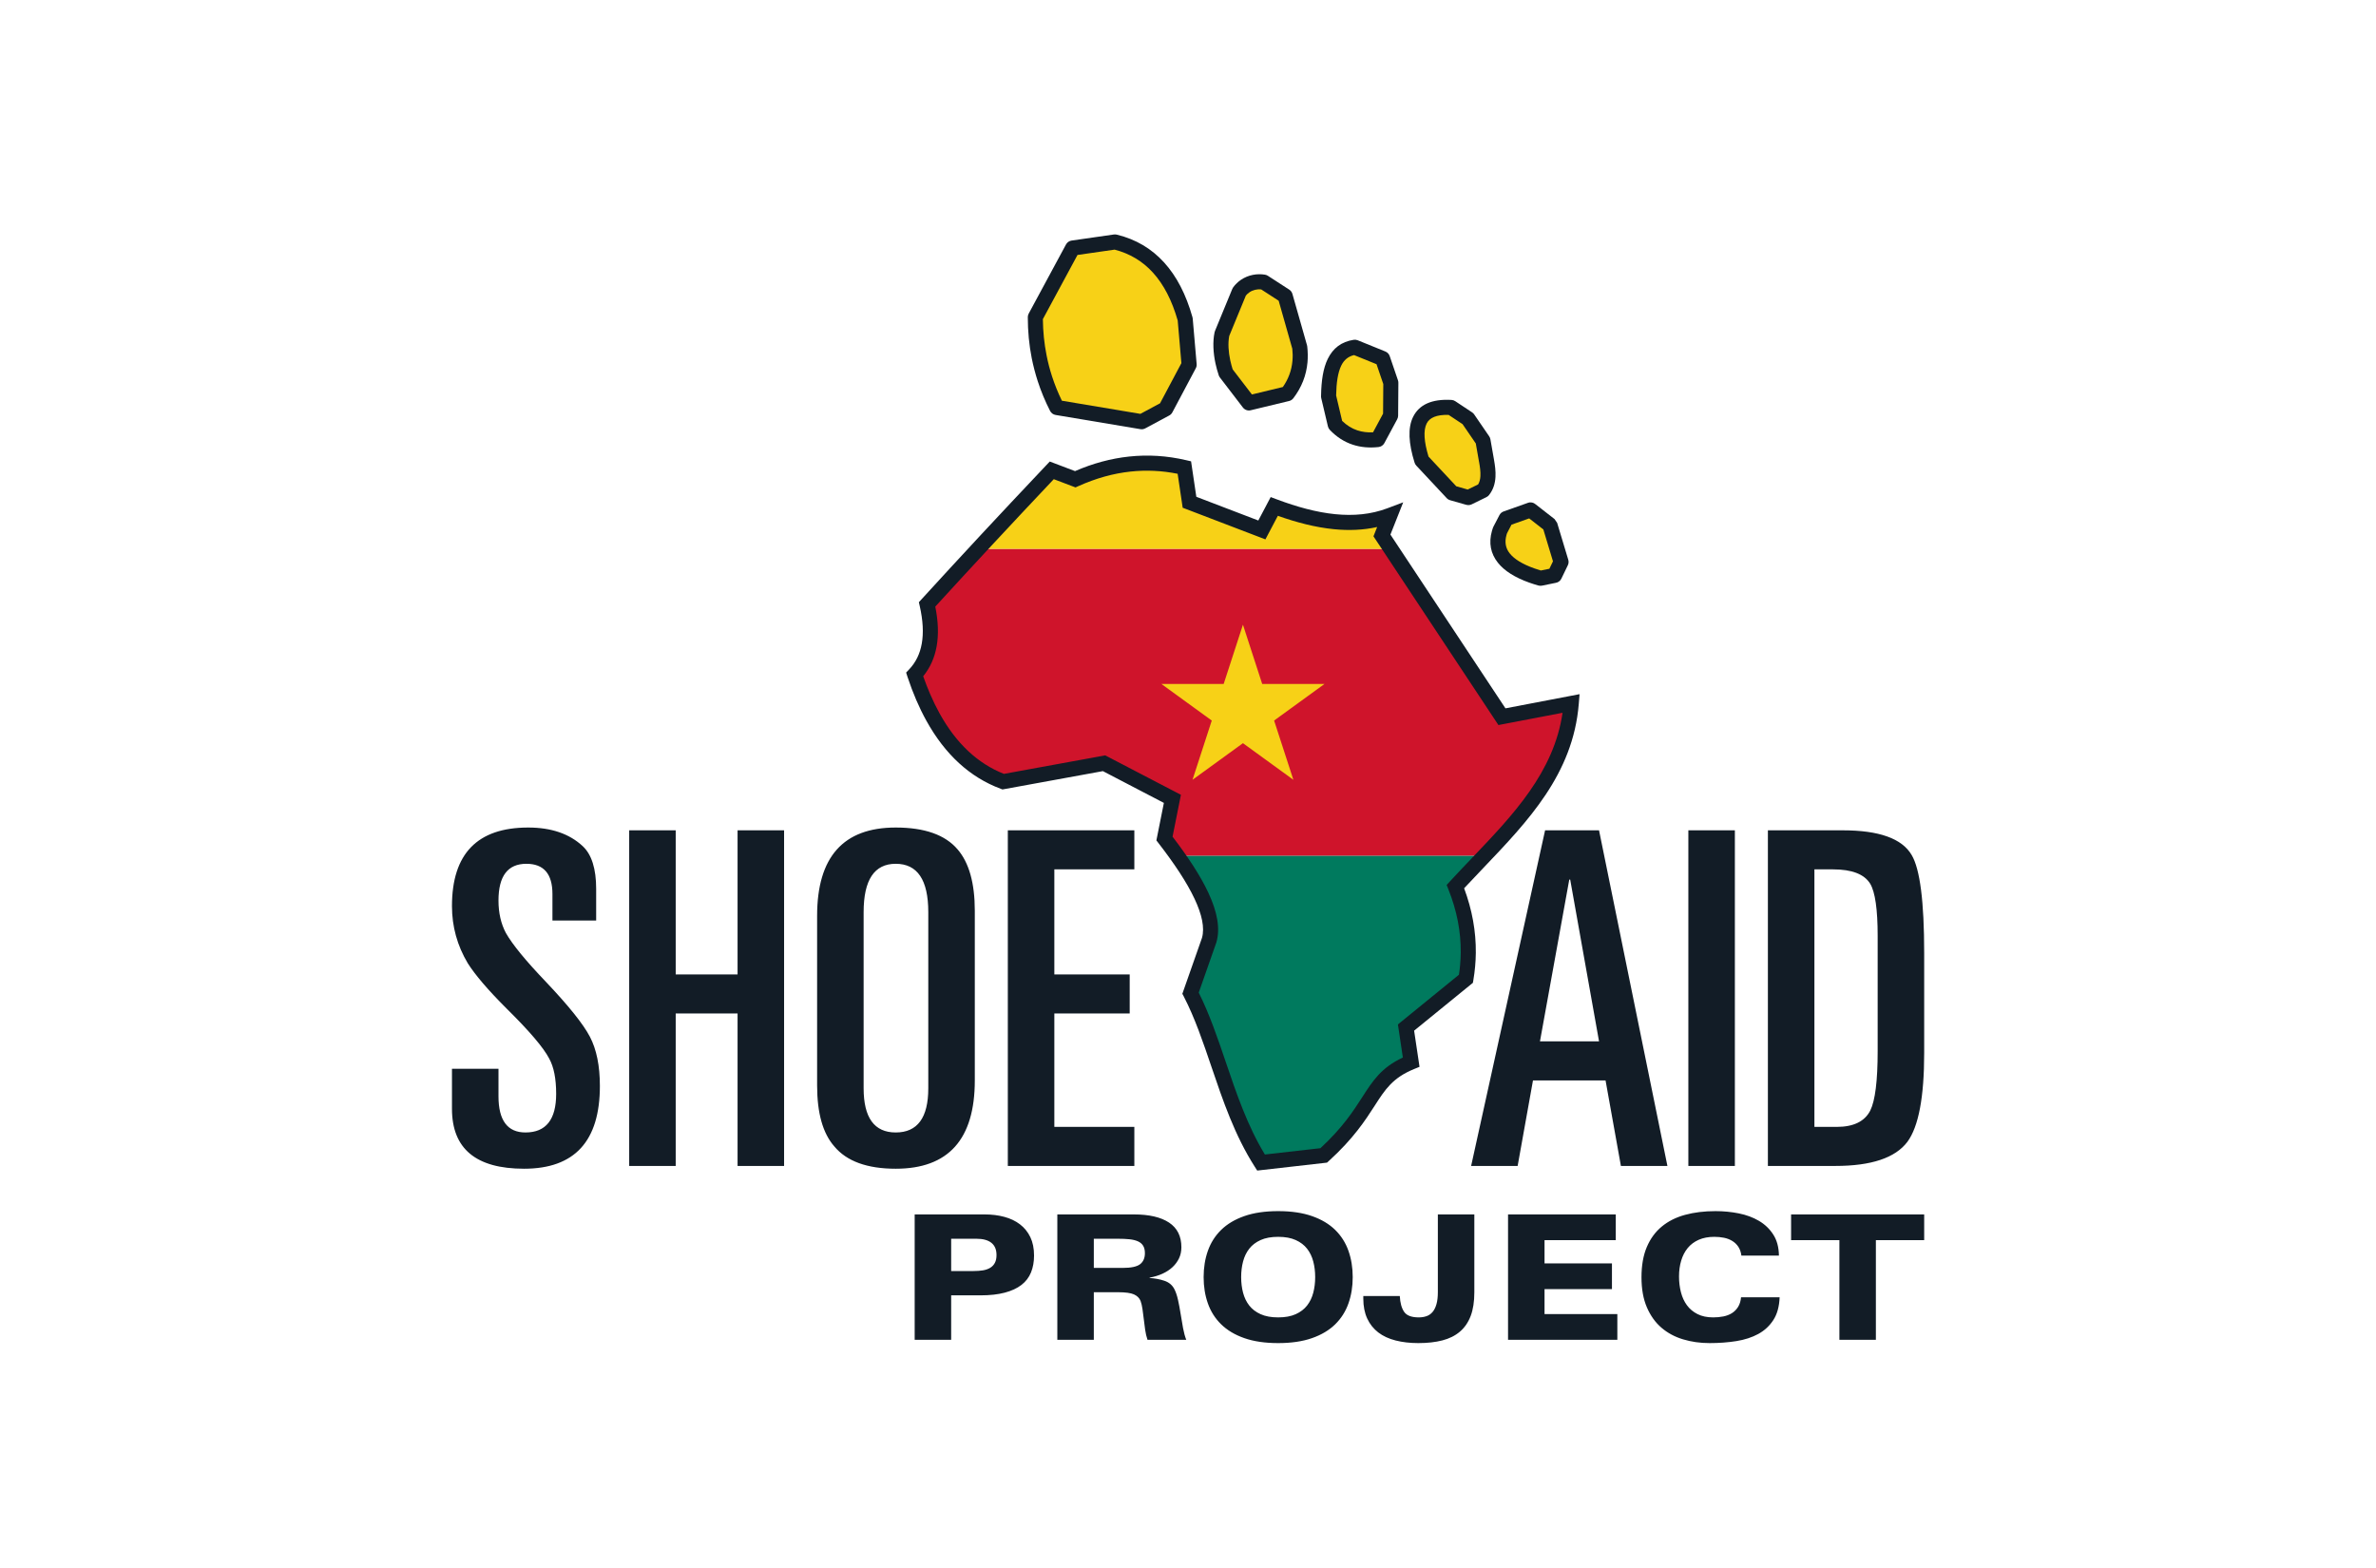 <svg width="2250" height="1485" viewBox="0 0 2250 1485" fill="none" xmlns="http://www.w3.org/2000/svg">
<g filter="url(#filter0_d)">
<path d="M428 1046.07V1008.21H472.049V1034.19C472.049 1057.08 480.564 1068.52 497.597 1068.52C516.978 1068.52 526.669 1056.34 526.669 1031.98C526.669 1017.6 524.467 1006.45 520.062 998.525C514.776 988.253 501.268 972.405 479.537 950.98C462.211 933.663 450.024 919.428 442.977 908.276C432.992 891.547 428 873.497 428 854.126C428 804.525 452.08 779.725 500.24 779.725C521.97 779.725 539.149 785.595 551.777 797.334C560.293 805.259 564.551 818.76 564.551 837.837V867.774H523.145V842.679C523.145 823.602 514.923 814.064 498.478 814.064C480.859 814.064 472.049 825.657 472.049 848.843C472.049 860.583 474.398 870.855 479.096 879.66C485.263 890.519 497.89 905.928 516.978 925.886C538.415 948.484 552.291 965.801 558.604 977.835C564.918 989.868 568.074 1005.42 568.074 1024.5C568.074 1076.74 544.142 1102.86 496.275 1102.86C450.758 1102.86 428 1083.93 428 1046.07L428 1046.07ZM595.825 1100.22V782.366H639.874V918.842H698.459V782.366H742.507V1100.22H698.459V955.822H639.874V1100.22H595.825V1100.22ZM817.831 859.85V1026.7C817.831 1054.58 827.962 1068.52 848.224 1068.52C868.78 1068.52 879.058 1054.58 879.058 1026.7V859.85C879.058 829.325 868.78 814.064 848.224 814.064C827.962 814.064 817.831 829.325 817.831 859.85ZM773.782 1024.06V863.371C773.782 807.607 798.596 779.725 848.225 779.725C875.535 779.725 895.063 786.623 906.81 800.417C917.675 813.037 923.108 832.408 923.108 858.529V1019.22C923.108 1074.98 898.146 1102.86 848.225 1102.86C821.209 1102.86 801.827 1095.82 790.081 1081.73C779.216 1069.41 773.783 1050.18 773.783 1024.06H773.782ZM954.381 1100.22V782.367H1074.19V819.348H998.43V918.842H1069.79V955.822H998.43V1063.24H1074.19V1100.22H954.381V1100.22ZM1393.11 1100.22L1463.15 782.367H1514.24L1578.99 1100.22H1534.95L1520.41 1019.22H1451.69L1437.16 1100.22H1393.11H1393.11ZM1486.05 829.033L1458.3 982.237H1514.24L1486.93 829.033H1486.05V829.033ZM1598.82 1100.22V782.367H1642.87V1100.22H1598.82V1100.22ZM1718.19 819.348V1063.24H1739.33C1755.19 1063.24 1765.76 1058.11 1771.05 1047.83C1775.74 1038.44 1778.09 1019.66 1778.09 991.483V882.303C1778.09 857.355 1775.74 840.919 1771.05 832.995C1765.47 823.897 1753.72 819.348 1735.81 819.348H1718.19V819.348ZM1674.14 1100.22V782.367H1745.06C1779.42 782.367 1801.15 790.144 1810.25 805.699C1818.18 818.907 1822.14 849.871 1822.14 898.591V993.243C1822.14 1034.92 1816.86 1062.95 1806.29 1077.33C1794.83 1092.59 1772.07 1100.22 1738.01 1100.22H1674.14L1674.14 1100.22Z" fill="#121C26"/>
<path d="M900.725 1199.75H921.95C925.24 1199.75 928.203 1199.53 930.835 1199.1C933.468 1198.66 935.744 1197.86 937.663 1196.71C939.583 1195.56 941.064 1194 942.106 1192.02C943.148 1190.05 943.669 1187.58 943.669 1184.62C943.669 1179.47 942.052 1175.61 938.815 1173.03C935.579 1170.45 930.835 1169.17 924.582 1169.17H900.725V1199.75V1199.75ZM866.171 1146.14H932.48C939.172 1146.14 945.37 1146.91 951.073 1148.45C956.778 1149.98 961.714 1152.34 965.882 1155.52C970.05 1158.7 973.314 1162.73 975.672 1167.6C978.031 1172.48 979.21 1178.32 979.21 1185.12C979.21 1191.04 978.25 1196.35 976.33 1201.07C974.411 1205.78 971.394 1209.73 967.281 1212.91C963.167 1216.09 957.902 1218.53 951.485 1220.23C945.068 1221.93 937.417 1222.78 928.532 1222.78H900.725V1264.88H866.171V1146.14V1146.14ZM1035.81 1196.79H1063.29C1071.19 1196.79 1076.64 1195.61 1079.66 1193.26C1082.68 1190.9 1084.19 1187.42 1084.19 1182.82C1084.19 1179.97 1083.64 1177.64 1082.54 1175.83C1081.44 1174.02 1079.8 1172.62 1077.6 1171.63C1075.41 1170.65 1072.72 1169.99 1069.54 1169.66C1066.36 1169.33 1062.69 1169.17 1058.52 1169.17H1035.81V1196.79V1196.79ZM1001.26 1146.14H1073.82C1088.19 1146.14 1099.27 1148.72 1107.06 1153.87C1114.84 1159.03 1118.74 1166.81 1118.74 1177.22C1118.74 1181.06 1118 1184.54 1116.52 1187.67C1115.04 1190.79 1112.98 1193.59 1110.35 1196.05C1107.71 1198.52 1104.53 1200.6 1100.8 1202.3C1097.07 1204 1093.02 1205.23 1088.63 1206V1206.33C1093.67 1206.66 1098.34 1207.54 1102.61 1208.96C1106.89 1210.39 1110.02 1212.96 1111.99 1216.69C1113.42 1219.43 1114.6 1222.89 1115.53 1227.05C1116.46 1231.22 1117.29 1235.6 1118 1240.21C1118.71 1244.81 1119.48 1249.31 1120.3 1253.69C1121.12 1258.08 1122.14 1261.81 1123.35 1264.87H1086.65C1085.67 1262.02 1084.93 1258.87 1084.43 1255.42C1083.94 1251.97 1083.5 1248.57 1083.12 1245.22C1082.73 1241.88 1082.32 1238.7 1081.88 1235.69C1081.44 1232.67 1080.84 1230.12 1080.07 1228.04C1078.97 1225.3 1076.89 1223.24 1073.82 1221.87C1070.75 1220.5 1065.76 1219.82 1058.85 1219.82H1035.81V1264.87H1001.26V1146.14L1001.26 1146.14ZM1175.34 1205.51C1175.34 1210.77 1175.94 1215.71 1177.15 1220.31C1178.36 1224.91 1180.3 1228.94 1182.99 1232.4C1185.68 1235.85 1189.27 1238.59 1193.77 1240.62C1198.27 1242.65 1203.81 1243.66 1210.39 1243.66C1216.97 1243.66 1222.51 1242.65 1227.01 1240.62C1231.5 1238.59 1235.1 1235.85 1237.78 1232.4C1240.47 1228.94 1242.42 1224.91 1243.62 1220.31C1244.83 1215.71 1245.43 1210.77 1245.43 1205.51C1245.43 1200.25 1244.83 1195.31 1243.62 1190.71C1242.42 1186.1 1240.47 1182.08 1237.78 1178.62C1235.1 1175.17 1231.5 1172.43 1227.01 1170.4C1222.51 1168.37 1216.97 1167.36 1210.39 1167.36C1203.81 1167.36 1198.27 1168.37 1193.77 1170.4C1189.27 1172.43 1185.68 1175.17 1182.99 1178.62C1180.3 1182.08 1178.36 1186.1 1177.15 1190.71C1175.94 1195.31 1175.34 1200.25 1175.34 1205.51ZM1139.8 1205.51C1139.8 1196.52 1141.14 1188.21 1143.83 1180.6C1146.52 1172.98 1150.71 1166.37 1156.42 1160.78C1162.12 1155.19 1169.44 1150.83 1178.38 1147.71C1187.32 1144.58 1197.99 1143.02 1210.39 1143.02C1222.78 1143.02 1233.45 1144.58 1242.39 1147.71C1251.33 1150.83 1258.65 1155.19 1264.36 1160.78C1270.06 1166.37 1274.26 1172.98 1276.94 1180.6C1279.63 1188.21 1280.98 1196.52 1280.98 1205.51C1280.98 1214.5 1279.63 1222.8 1276.94 1230.42C1274.26 1238.04 1270.06 1244.65 1264.36 1250.24C1258.65 1255.83 1251.33 1260.19 1242.39 1263.31C1233.45 1266.44 1222.78 1268 1210.39 1268C1197.99 1268 1187.32 1266.44 1178.38 1263.31C1169.44 1260.19 1162.12 1255.83 1156.42 1250.24C1150.71 1244.65 1146.52 1238.04 1143.83 1230.42C1141.14 1222.8 1139.8 1214.5 1139.8 1205.51ZM1396.15 1219.82C1396.15 1228.7 1395 1236.18 1392.7 1242.26C1390.39 1248.35 1386.99 1253.31 1382.5 1257.15C1378 1260.98 1372.46 1263.75 1365.88 1265.45C1359.3 1267.15 1351.73 1268 1343.17 1268C1335.27 1268 1328.09 1267.18 1321.62 1265.53C1315.14 1263.89 1309.66 1261.34 1305.16 1257.89C1300.66 1254.43 1297.18 1250.05 1294.71 1244.73C1292.25 1239.41 1291.01 1233.14 1291.01 1225.9V1223.43H1325.57C1325.89 1229.9 1327.27 1234.89 1329.68 1238.4C1332.09 1241.91 1336.7 1243.66 1343.5 1243.66C1346.13 1243.66 1348.57 1243.28 1350.82 1242.51C1353.07 1241.74 1354.99 1240.43 1356.58 1238.56C1358.17 1236.7 1359.4 1234.23 1360.28 1231.16C1361.16 1228.09 1361.6 1224.26 1361.6 1219.65V1146.14H1396.15V1219.82V1219.82ZM1428.07 1146.14H1530.09V1170.48H1462.63V1192.52H1526.47V1216.86H1462.63V1240.54H1531.57V1264.88H1428.07V1146.14H1428.07ZM1649.05 1185.12C1648.61 1181.83 1647.65 1179.06 1646.17 1176.81C1644.69 1174.57 1642.8 1172.73 1640.49 1171.3C1638.19 1169.88 1635.58 1168.86 1632.68 1168.26C1629.77 1167.66 1626.67 1167.36 1623.38 1167.36C1617.79 1167.36 1612.88 1168.29 1608.65 1170.15C1604.43 1172.02 1600.95 1174.62 1598.21 1177.96C1595.46 1181.31 1593.41 1185.28 1592.04 1189.89C1590.66 1194.49 1589.98 1199.48 1589.98 1204.85C1589.98 1210.11 1590.58 1215.1 1591.79 1219.82C1593 1224.53 1594.89 1228.64 1597.47 1232.15C1600.04 1235.66 1603.39 1238.45 1607.5 1240.54C1611.62 1242.62 1616.58 1243.66 1622.39 1243.66C1625.68 1243.66 1628.87 1243.36 1631.94 1242.76C1635.01 1242.15 1637.72 1241.11 1640.08 1239.63C1642.44 1238.15 1644.39 1236.18 1645.92 1233.71C1647.46 1231.25 1648.39 1228.2 1648.72 1224.59H1685.25C1684.92 1233.36 1682.94 1240.54 1679.32 1246.13C1675.7 1251.72 1670.93 1256.13 1665.01 1259.37C1659.09 1262.6 1652.18 1264.85 1644.28 1266.11C1636.38 1267.37 1627.93 1268 1618.94 1268C1610.05 1268 1601.69 1266.82 1593.85 1264.46C1586 1262.11 1579.18 1258.43 1573.36 1253.45C1567.55 1248.46 1562.94 1242.02 1559.54 1234.12C1556.14 1226.23 1554.44 1216.75 1554.44 1205.67C1554.44 1194.49 1556.11 1184.95 1559.46 1177.06C1562.8 1169.17 1567.52 1162.7 1573.61 1157.66C1579.7 1152.61 1587.05 1148.91 1595.66 1146.55C1604.27 1144.2 1613.89 1143.02 1624.53 1143.02C1632.1 1143.02 1639.45 1143.73 1646.58 1145.16C1653.71 1146.58 1660.07 1148.94 1665.67 1152.23C1671.26 1155.52 1675.79 1159.85 1679.24 1165.22C1682.7 1170.59 1684.48 1177.22 1684.59 1185.12H1649.05V1185.12ZM1741.85 1170.48H1696.11V1146.14H1822.14V1170.48H1776.4V1264.88H1741.85V1170.48V1170.48Z" fill="#121C26"/>
<path fill-rule="evenodd" clip-rule="evenodd" d="M1114.79 806.38H1405.9C1396.64 816.116 1387.28 825.799 1378.22 835.651C1389.83 864.731 1393.15 893.834 1388.18 922.958C1369.27 938.355 1350.37 953.754 1331.46 969.152L1336.34 1001.87C1295.4 1018.63 1303.84 1044.48 1253.53 1090.24C1233.74 1092.5 1213.94 1094.75 1194.14 1097C1161.9 1046.5 1152.3 984.721 1127.42 936.597L1145.04 886.402C1150.77 866.649 1137.76 838.695 1114.79 806.38L1114.79 806.38Z" fill="#007A5E"/>
<path fill-rule="evenodd" clip-rule="evenodd" d="M1317.04 515.763H926.354C909.453 533.987 893.356 551.487 877.93 568.389C884.529 597.457 880.602 619.602 866.15 634.826C883.917 688.188 911.859 722.009 949.976 736.289L1045.51 718.847L1110.22 752.568L1102.72 790.143C1106.99 795.662 1111.02 801.08 1114.79 806.381H1405.9C1445.32 764.952 1482.98 722.56 1487.9 662.208C1466.03 666.389 1444.16 670.571 1422.29 674.754L1317.04 515.764V515.763Z" fill="#CF142B"/>
<path fill-rule="evenodd" clip-rule="evenodd" d="M1317.04 515.764H926.352C948.134 492.277 971.252 467.594 995.995 441.452L1018.23 449.887C1052.59 434.413 1087.03 430.707 1121.55 438.767L1126.43 471.673C1149.27 480.412 1172.1 489.153 1194.94 497.893L1206.68 475.654C1245.82 490.353 1283.08 496.565 1316.19 484.106L1308.66 503.102L1317.04 515.764L1317.04 515.764Z" fill="#F7D117"/>
<path fill-rule="evenodd" clip-rule="evenodd" d="M1374.11 381.883C1379.44 385.42 1384.77 388.956 1390.1 392.494C1394.84 399.411 1399.58 406.329 1404.32 413.247C1405.41 419.465 1406.51 425.684 1407.61 431.903C1409.56 442.53 1410.52 452.782 1404.48 460.415C1399.83 462.69 1395.18 464.964 1390.53 467.24C1385.41 465.781 1380.3 464.321 1375.19 462.863C1365.59 452.6 1356 442.337 1346.41 432.073C1336.06 399.031 1342.68 380.125 1374.11 381.883V381.883Z" fill="#F7D117"/>
<path d="M1378.05 375.926L1394.04 386.538C1394.87 387.083 1395.54 387.77 1396.05 388.545L1410.22 409.22C1410.81 410.09 1411.19 411.044 1411.36 412.018L1411.37 412.017L1414.65 430.672C1414.68 430.818 1414.7 430.961 1414.72 431.106C1415.73 436.728 1416.47 442.3 1416.17 447.673C1415.82 453.886 1414.13 459.707 1410.07 464.833C1409.39 465.7 1408.54 466.364 1407.61 466.818V466.819L1393.66 473.643C1392.01 474.448 1390.21 474.559 1388.57 474.094L1388.57 474.118L1373.23 469.742C1371.8 469.336 1370.59 468.523 1369.71 467.466L1341.17 436.939C1340.42 436.129 1339.89 435.189 1339.58 434.198H1339.58C1333.85 415.923 1333.01 401.174 1338.18 390.768C1343.84 379.388 1355.56 373.693 1374.5 374.752C1375.82 374.824 1377.03 375.247 1378.05 375.927L1378.05 375.926L1378.05 375.926ZM1384.98 397.675L1371.81 388.933C1360.48 388.621 1353.77 391.501 1351 397.088C1347.7 403.714 1348.54 414.4 1352.76 428.408L1379.04 456.525L1389.88 459.618L1399.71 454.813C1401.1 452.535 1401.74 449.839 1401.9 446.89C1402.13 442.871 1401.51 438.346 1400.67 433.684C1400.62 433.503 1400.59 433.319 1400.55 433.133L1397.53 415.988L1384.98 397.675L1384.98 397.675Z" fill="#121C26"/>
<path fill-rule="evenodd" clip-rule="evenodd" d="M1309.24 335.53L1317.07 358.497L1316.85 389.601L1304.65 412.278C1289.44 413.946 1275.8 410.102 1264.46 398.203L1258.13 371.403C1258.48 344.219 1264.49 327.772 1282.98 324.864L1309.24 335.53V335.53Z" fill="#F7D117"/>
<path d="M1316.08 333.445L1323.85 356.204C1324.16 357.141 1324.28 358.097 1324.21 359.023L1323.99 389.63C1323.98 390.842 1323.67 391.981 1323.14 392.979L1323.15 392.986L1310.95 415.663C1309.77 417.848 1307.62 419.173 1305.32 419.391C1296.78 420.315 1288.6 419.671 1280.87 417.096C1273.02 414.484 1265.79 409.947 1259.29 403.125C1258.38 402.169 1257.78 401.024 1257.5 399.824L1257.5 399.826L1251.17 373.025C1250.99 372.261 1250.94 371.497 1251.01 370.755C1251.23 356.405 1253.04 344.697 1257.35 335.899C1262.27 325.85 1270.09 319.674 1281.9 317.818C1283.22 317.614 1284.51 317.785 1285.67 318.254L1285.67 318.238L1311.93 328.903C1314.01 329.745 1315.47 331.454 1316.08 333.445V333.445ZM1309.93 359.699L1303.53 340.929L1282.23 332.277C1276.56 333.647 1272.69 337.008 1270.16 342.163C1266.9 348.824 1265.5 358.418 1265.28 370.55L1270.97 394.623C1275.43 398.952 1280.24 401.864 1285.34 403.562C1289.97 405.101 1294.94 405.685 1300.21 405.459L1309.73 387.754L1309.93 359.699V359.699Z" fill="#121C26"/>
<path fill-rule="evenodd" clip-rule="evenodd" d="M1196.79 263.186L1217.01 276.291L1230.81 324.883C1232.71 341.474 1228.79 356.129 1219.05 368.846L1182.69 377.61L1160.91 349.199C1156.87 337.233 1154.82 323.267 1157.18 312.102L1173.55 272.345C1179.29 264.491 1188.64 261.838 1196.79 263.186H1196.79Z" fill="#F7D117"/>
<path d="M1200.89 257.348L1220.89 270.307C1222.41 271.292 1223.42 272.752 1223.87 274.365L1223.88 274.363L1237.69 322.953C1237.8 323.326 1237.87 323.699 1237.91 324.072H1237.92L1237.92 324.098C1238.2 326.532 1238.36 329.051 1238.4 331.65C1238.44 334.305 1238.36 336.758 1238.17 339.002C1237.06 351.529 1232.58 362.921 1224.73 373.18C1223.63 374.614 1222.1 375.515 1220.46 375.846L1184.36 384.545C1181.53 385.231 1178.67 384.118 1177.01 381.941L1177 381.944L1155.23 353.534C1154.75 352.906 1154.39 352.224 1154.14 351.517L1154.14 351.52L1154.13 351.502C1154.07 351.324 1154.01 351.143 1153.97 350.964C1153.42 349.324 1152.91 347.649 1152.44 345.953C1151.9 343.976 1151.42 342.066 1151.03 340.247C1148.88 330.228 1148.26 319.721 1150.18 310.648C1150.3 310.089 1150.47 309.558 1150.71 309.063L1166.94 269.633C1167.17 269.079 1167.46 268.569 1167.8 268.107L1167.79 268.105C1168.84 266.68 1169.98 265.375 1171.22 264.19C1172.45 263 1173.75 261.949 1175.1 261.035C1182.01 256.331 1190.38 254.891 1197.93 256.14C1199.03 256.319 1200.04 256.743 1200.89 257.348V257.348ZM1210.86 280.812L1194.26 270.059C1190.47 269.727 1186.47 270.578 1183.15 272.835C1182.43 273.327 1181.75 273.876 1181.12 274.481C1180.66 274.928 1180.21 275.417 1179.78 275.951L1164.05 314.161C1162.72 321.034 1163.29 329.249 1165.02 337.283C1165.4 339.022 1165.79 340.647 1166.21 342.149C1166.55 343.382 1166.91 344.599 1167.3 345.797L1185.53 369.584L1214.82 362.525C1220.08 355.009 1223.11 346.758 1223.9 337.772C1224.08 335.676 1224.16 333.71 1224.13 331.874C1224.1 330.129 1223.98 328.247 1223.76 326.233L1210.86 280.812H1210.86Z" fill="#121C26"/>
<path fill-rule="evenodd" clip-rule="evenodd" d="M1015.78 230.901L1055.84 225.146C1088.67 233.058 1110.83 257.444 1122.33 298.309L1126.06 341.416L1103.84 383.202L1081.13 395.404L1000.79 381.946C987.215 355.371 980.429 326.857 980.431 296.406L1015.78 230.901H1015.78Z" fill="#F7D117"/>
<path d="M1014.77 223.826L1054.83 218.072C1055.91 217.919 1056.97 218.014 1057.94 218.315C1075.6 222.652 1090.41 231.402 1102.37 244.561C1114.21 257.588 1123.16 274.861 1129.22 296.379C1129.34 296.818 1129.42 297.258 1129.46 297.695L1129.47 297.694L1133.19 340.802C1133.31 342.229 1133.01 343.595 1132.38 344.772L1110.17 386.558C1109.41 387.977 1108.25 389.038 1106.9 389.673L1084.52 401.696C1083.07 402.476 1081.47 402.7 1079.96 402.449L1079.96 402.451L999.614 388.994C997.289 388.607 995.413 387.135 994.418 385.187L994.41 385.191C989.732 376.033 985.821 366.612 982.679 356.934C981.561 353.487 980.514 349.895 979.541 346.16C978.554 342.369 977.711 338.718 977.016 335.21C974.536 322.701 973.296 309.765 973.296 296.406C973.296 295.184 973.604 294.033 974.145 293.027L974.136 293.022L1009.48 227.518C1010.6 225.439 1012.6 224.137 1014.77 223.827V223.826L1014.77 223.826ZM1055.5 232.415L1020.36 237.463L987.573 298.221C987.682 309.873 988.846 321.292 991.062 332.47C991.77 336.041 992.537 339.412 993.363 342.581C994.202 345.806 995.174 349.119 996.277 352.515C998.808 360.31 1001.91 367.973 1005.57 375.504L1079.9 387.954L1098.53 377.946L1118.74 339.928L1115.25 299.542C1109.82 280.525 1102 265.404 1091.8 254.18C1081.99 243.392 1069.89 236.136 1055.5 232.415L1055.5 232.415Z" fill="#121C26"/>
<path d="M997.893 449.81C978.189 470.648 958.546 491.616 938.958 512.689C920.432 532.619 902.721 551.847 885.684 570.496C888.505 584.493 888.94 597.005 886.986 608.029C885.048 618.965 880.797 628.438 874.239 636.446C876.246 642.183 878.43 647.793 880.79 653.274C883.6 659.8 886.584 665.917 889.741 671.622C905.408 699.943 925.717 719.038 950.666 728.909L1044.23 711.828L1046.63 711.389L1048.81 712.527L1113.52 746.248L1118.29 748.732L1117.25 753.966L1110.37 788.384C1124.88 807.364 1136.66 825.218 1144.2 841.315C1152.55 859.15 1155.76 875.081 1151.9 888.389L1151.79 888.752L1135.17 936.078C1145.4 956.506 1153.01 978.938 1160.79 1001.87C1170.89 1031.64 1181.29 1062.27 1197.81 1089.39L1250.41 1083.41C1271.41 1063.97 1281.54 1048.23 1289.83 1035.35C1300.22 1019.22 1307.97 1007.18 1328.46 997.539L1324.38 970.188L1323.78 966.198L1326.95 963.617L1381.56 919.149C1382.04 916.049 1382.41 913.019 1382.68 910.06C1383.03 906.163 1383.23 902.282 1383.28 898.419C1383.5 878.39 1379.6 858.343 1371.59 838.281L1369.93 834.108L1372.97 830.815L1372.99 830.789C1379.74 823.442 1386.88 815.968 1394.02 808.494C1432.77 767.92 1471.51 727.339 1479.7 671.051L1423.63 681.772L1418.96 682.666L1416.33 678.697L1302.7 507.044L1300.63 503.923L1302 500.473L1304.12 495.123C1290.88 498.071 1277.13 498.579 1263 497.167C1245.84 495.452 1228.14 490.911 1210.09 484.501L1201.27 501.22L1198.3 506.834L1192.4 504.576L1123.88 478.355L1119.96 476.856L1119.35 472.706L1115.19 444.701C1100.3 441.706 1085.43 441.007 1070.59 442.604C1054.14 444.374 1037.66 448.974 1021.17 456.402L1018.47 457.616L1015.71 456.57L997.892 449.81L997.893 449.81ZM928.495 502.958C947.039 483.009 967.683 461.004 990.82 436.56L994.1 433.095L998.515 434.77L1018.02 442.168C1034.98 434.826 1052 430.236 1069.08 428.399C1087.11 426.458 1105.14 427.593 1123.17 431.804L1127.91 432.911L1128.62 437.733L1132.89 466.488L1191.59 488.95L1200.36 472.326L1203.3 466.755L1209.2 468.971C1228.24 476.119 1246.75 481.198 1264.4 482.962C1281.69 484.69 1298.21 483.24 1313.67 477.423L1328.79 471.732L1322.85 486.735L1316.69 502.28L1425.62 666.841L1486.56 655.188L1495.8 653.421L1495.04 662.766C1489.63 729.063 1447 773.701 1404.37 818.336C1398.42 824.572 1392.46 830.806 1386.48 837.242C1394.08 857.636 1397.77 878.068 1397.55 898.531C1397.5 902.819 1397.28 907.091 1396.89 911.346C1396.5 915.712 1395.95 919.967 1395.24 924.107L1395.24 924.133L1394.79 926.789L1392.69 928.496L1339.13 972.109L1343.42 1000.84L1344.24 1006.35L1339.05 1008.47C1318.79 1016.77 1311.67 1027.83 1301.87 1043.07C1292.89 1057.01 1281.88 1074.12 1258.35 1095.53L1256.64 1097.08L1254.32 1097.35L1194.93 1104.1L1190.54 1104.6L1188.13 1100.83C1169.23 1071.23 1158.08 1038.36 1147.25 1006.46C1139.29 982.985 1131.51 960.05 1121.08 939.885L1121.09 939.88L1119.65 937.184L1120.68 934.249L1138.25 884.209C1140.96 874.552 1138.13 862.005 1131.27 847.355C1123.89 831.594 1111.92 813.712 1097.07 794.504L1095.07 791.912L1095.7 788.744L1102.16 756.403L1044.4 726.304L951.265 743.307L949.327 743.66L947.488 742.971C918.379 732.067 894.951 710.577 877.207 678.502C873.794 672.332 870.605 665.805 867.642 658.922C864.755 652.215 862.002 644.931 859.386 637.073L859.357 636.989L859.354 636.978L858.075 632.961L860.977 629.904C867.202 623.346 871.172 615.234 872.885 605.568C874.687 595.404 874.048 583.531 870.966 569.955L870.141 566.321L872.644 563.579C890.16 544.389 908.698 524.254 928.495 502.958L928.495 502.958Z" fill="#121C26"/>
<path d="M1177.03 587.627L1195.26 643.733L1254.29 643.732L1206.54 678.405L1224.78 734.511L1177.03 699.836L1129.27 734.511L1147.51 678.405L1099.76 643.732L1158.79 643.733L1177.03 587.627V587.627Z" fill="#F7D117"/>
<path fill-rule="evenodd" clip-rule="evenodd" d="M1467.7 493.208C1471.22 504.875 1474.74 516.542 1478.27 528.209C1476.22 532.448 1474.17 536.688 1472.12 540.928C1467.68 541.839 1463.24 542.749 1458.8 543.661C1427.78 534.828 1412.75 519.93 1420.53 498.173C1422.45 494.484 1424.37 490.793 1426.29 487.104C1433.98 484.376 1441.68 481.649 1449.37 478.923C1455.48 483.684 1461.59 488.446 1467.7 493.208V493.208Z" fill="#F7D117"/>
<path d="M1474.56 491.167L1485.12 526.168C1485.68 528.048 1485.43 529.976 1484.57 531.58L1478.56 544.032C1477.52 546.198 1475.52 547.596 1473.31 547.969L1460.23 550.653C1459.07 550.889 1457.91 550.828 1456.85 550.524L1456.84 550.541C1453.74 549.656 1450.81 548.724 1448.07 547.745C1434.71 542.976 1424.64 536.725 1418.44 528.896C1411.65 520.312 1409.55 510.259 1412.86 498.669C1413.14 497.675 1413.45 496.706 1413.79 495.769C1413.92 495.381 1414.09 495.013 1414.29 494.665L1419.94 483.805C1420.87 482.022 1422.44 480.793 1424.23 480.255L1447 472.184C1449.54 471.288 1452.25 471.913 1454.13 473.582L1472.1 487.588L1474.56 491.167V491.167ZM1470.62 527.62L1461.5 497.421L1448.09 486.962L1431.35 492.895L1427.11 501.025C1426.93 501.575 1426.76 502.094 1426.62 502.584C1424.67 509.422 1425.81 515.228 1429.64 520.06C1434.06 525.65 1441.98 530.374 1452.88 534.267C1454.9 534.987 1456.99 535.667 1459.14 536.309L1467.22 534.65L1470.62 527.62V527.62Z" fill="#121C26"/>
</g>
<defs>
<filter id="filter0_d" x="419" y="213" width="1412.14" height="1068" filterUnits="userSpaceOnUse" color-interpolation-filters="sRGB">
<feFlood flood-opacity="0" result="BackgroundImageFix"/>
<feColorMatrix in="SourceAlpha" type="matrix" values="0 0 0 0 0 0 0 0 0 0 0 0 0 0 0 0 0 0 127 0"/>
<feOffset dy="4"/>
<feGaussianBlur stdDeviation="4.5"/>
<feColorMatrix type="matrix" values="0 0 0 0 0 0 0 0 0 0 0 0 0 0 0 0 0 0 0.12 0"/>
<feBlend mode="normal" in2="BackgroundImageFix" result="effect1_dropShadow"/>
<feBlend mode="normal" in="SourceGraphic" in2="effect1_dropShadow" result="shape"/>
</filter>
</defs>
</svg>
